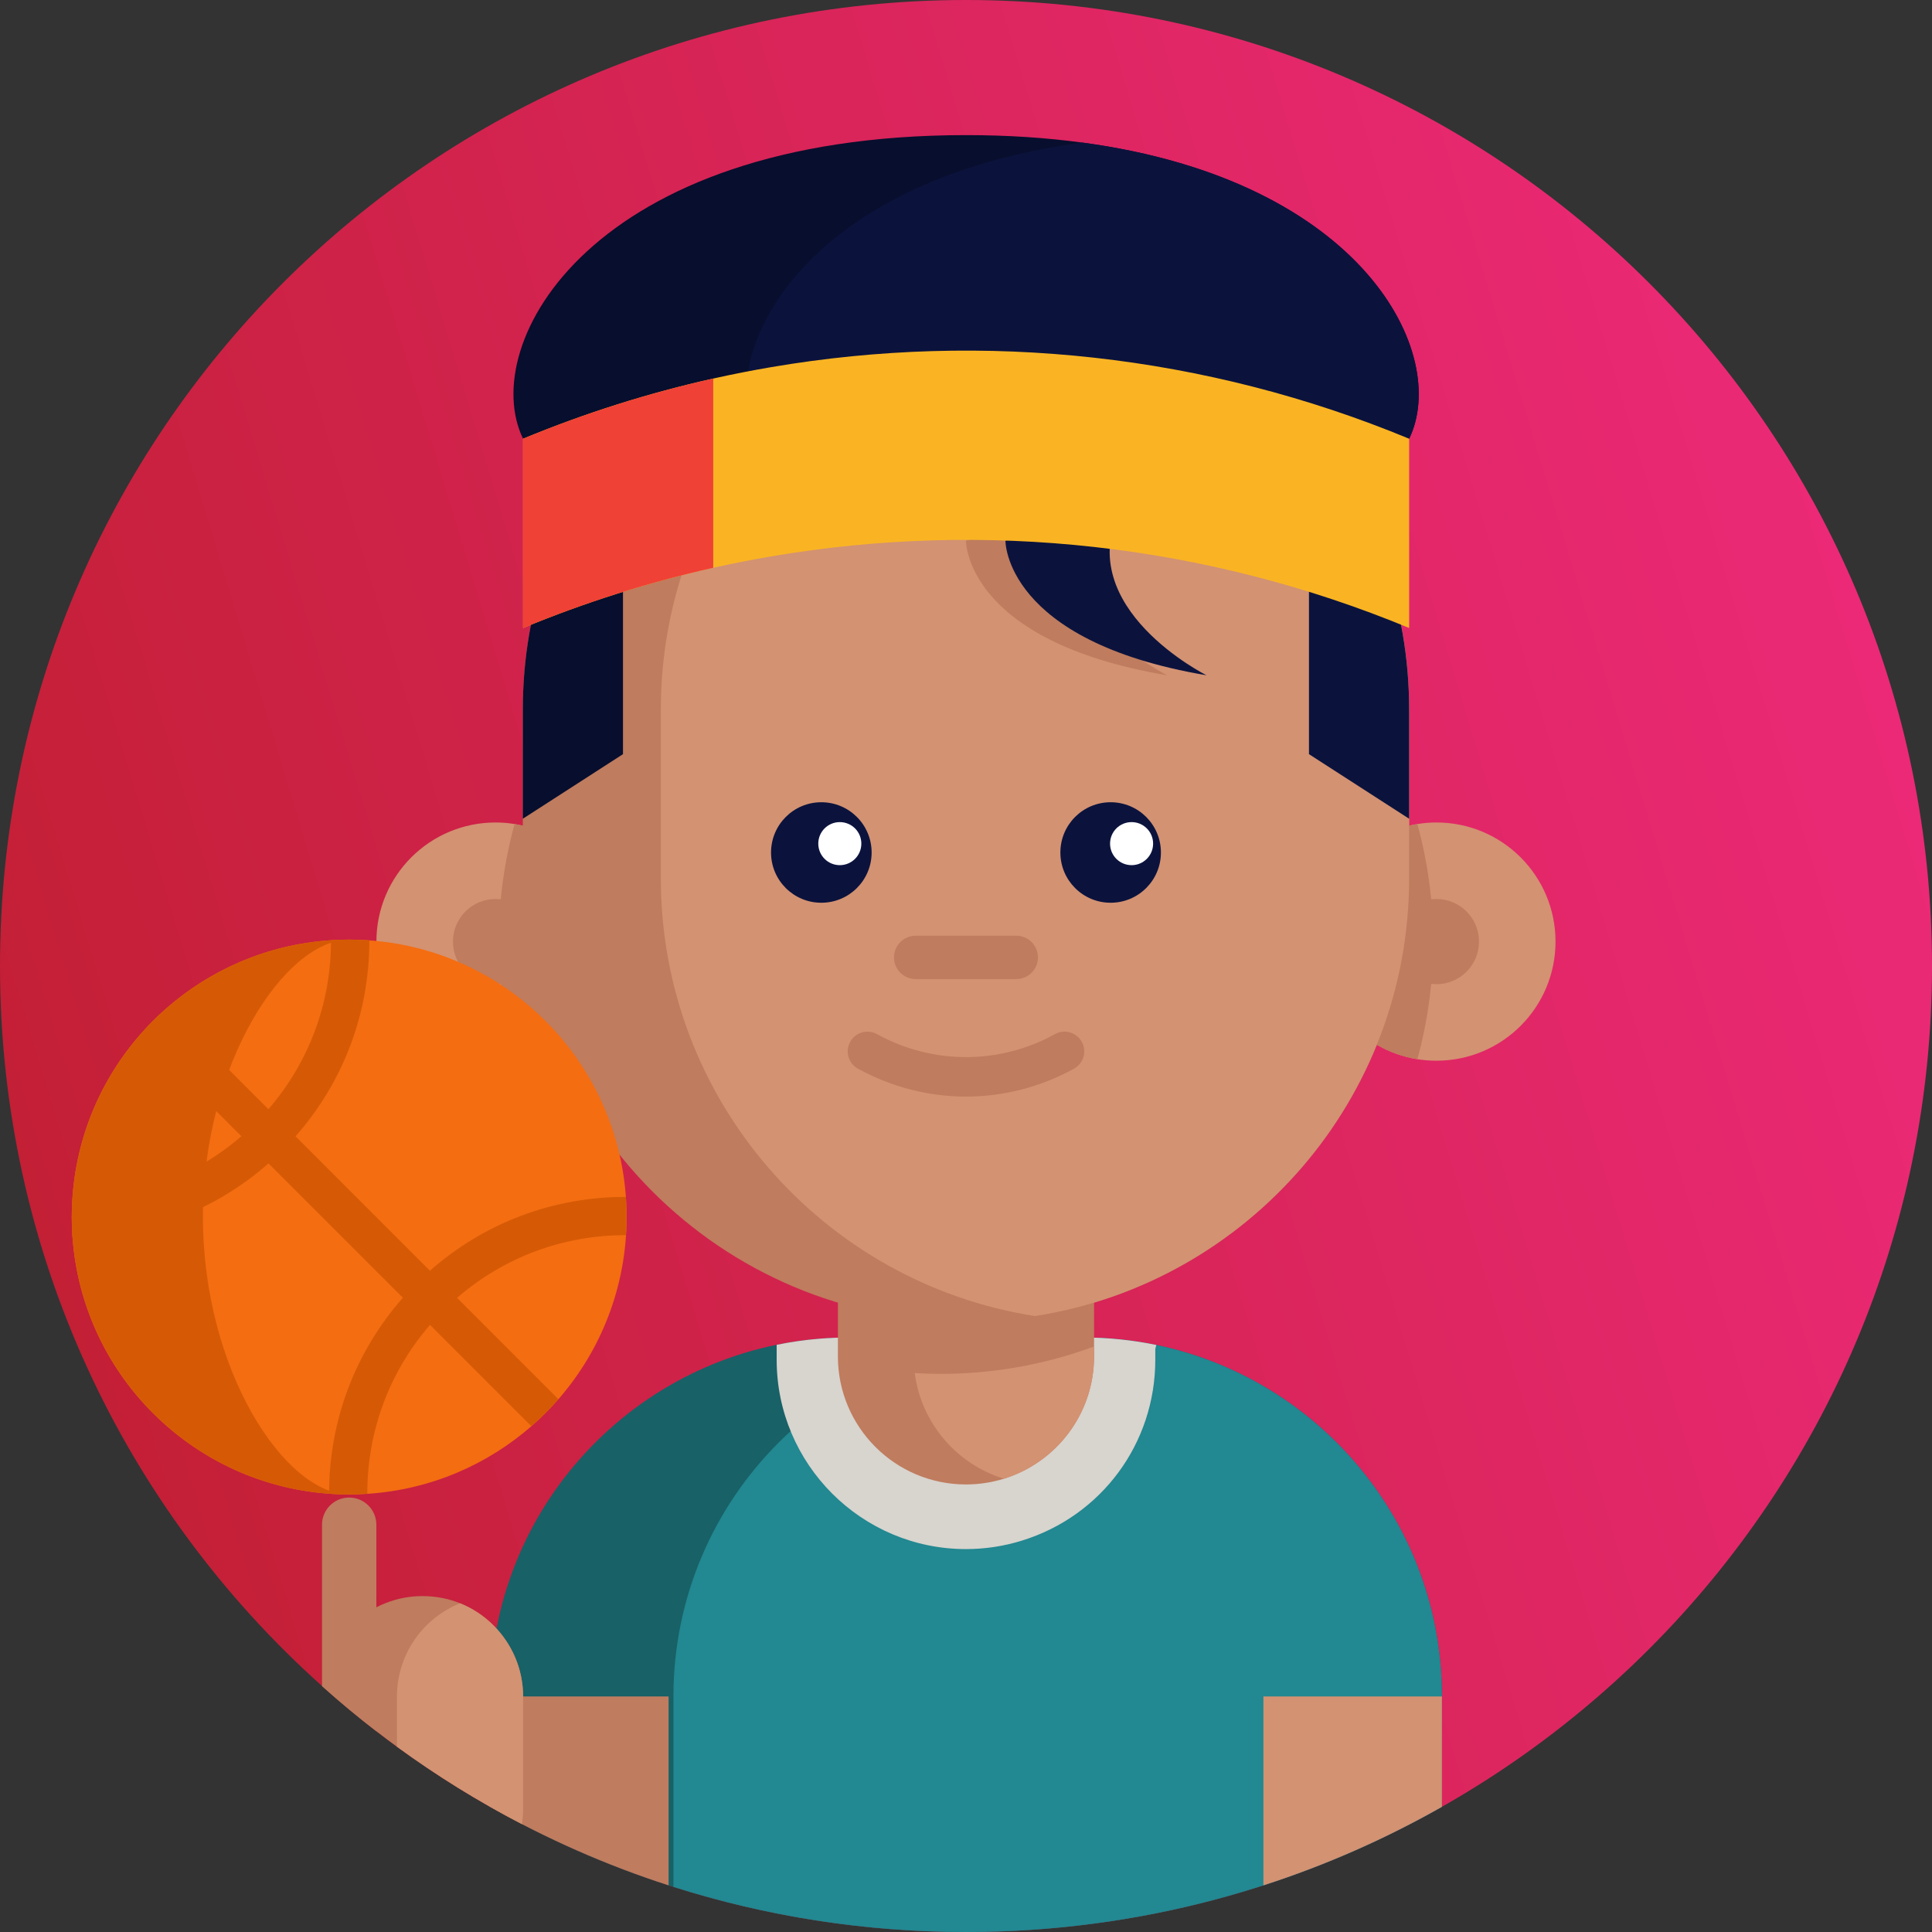 <svg width="46" height="46" viewBox="0 0 46 46" fill="none" xmlns="http://www.w3.org/2000/svg">
<rect x="0" y="0" width="46" height="46" fill="#333333" stroke="none"/>
<path d="M46 23C46 35.702 35.702 46 23 46C19.188 46 15.593 45.072 12.428 43.431C11.386 42.892 10.391 42.274 9.451 41.588C9.285 41.466 9.122 41.345 8.961 41.22C8.52 40.88 8.093 40.525 7.679 40.154C7.675 40.15 7.671 40.147 7.667 40.143C2.962 35.933 0 29.813 0 23C0 10.297 10.297 0 23 0C35.702 0 46 10.297 46 23Z" fill="url(#paint0_linear)"/>
<path d="M34.331 40.392V43.019C30.987 44.917 27.12 46 23 46C20.571 46 18.232 45.623 16.034 44.926C14.504 44.441 13.042 43.798 11.669 43.019V40.392C11.669 35.907 15.123 32.228 19.517 31.873C19.748 31.855 19.98 31.845 20.216 31.845H25.782C26.44 31.845 27.081 31.918 27.695 32.059C31.495 32.928 34.331 36.33 34.331 40.392Z" fill="#186167"/>
<path d="M34.331 40.392V43.019C30.987 44.917 27.12 46 23 46C20.571 46 18.232 45.623 16.034 44.926V40.392C16.034 35.672 19.861 31.845 24.582 31.845H25.782C30.504 31.845 34.331 35.672 34.331 40.392Z" fill="#228891"/>
<path d="M27.532 32.023C27.515 32.084 27.507 32.115 27.507 32.115V32.375C27.507 34.364 26.231 36.094 24.332 36.681C23.902 36.815 23.452 36.883 22.999 36.883C20.514 36.883 18.492 34.861 18.492 32.375V32.019C18.827 31.95 19.169 31.901 19.517 31.873C19.748 31.855 19.981 31.845 20.217 31.845H25.782C26.383 31.845 26.967 31.906 27.532 32.023Z" fill="#D8D4CE"/>
<path d="M26.049 28.552V32.295C26.049 33.665 25.146 34.823 23.901 35.208C23.617 35.296 23.313 35.344 22.999 35.344C21.315 35.344 19.95 33.979 19.95 32.295V28.552H26.049Z" fill="#BF7C5E"/>
<path d="M26.049 32.058V32.295C26.049 33.665 25.146 34.823 23.901 35.208C22.779 34.862 21.934 33.887 21.779 32.692C21.982 32.705 22.187 32.711 22.393 32.711C22.97 32.711 23.536 32.665 24.087 32.575C24.765 32.465 25.421 32.291 26.049 32.058Z" fill="#D39272"/>
<path d="M14.634 22.419C14.634 23.831 13.603 25.002 12.252 25.219C12.105 25.243 11.953 25.255 11.798 25.255C10.232 25.255 8.962 23.986 8.962 22.419C8.962 20.852 10.232 19.583 11.798 19.583C11.953 19.583 12.105 19.595 12.252 19.62C13.603 19.837 14.634 21.007 14.634 22.419Z" fill="#D39272"/>
<path d="M14.634 22.419C14.634 23.831 13.603 25.002 12.252 25.219C12.007 24.327 11.876 23.388 11.876 22.419C11.876 21.45 12.007 20.511 12.252 19.62C13.603 19.837 14.634 21.007 14.634 22.419Z" fill="#BF7C5E"/>
<path d="M12.812 22.419C12.812 22.979 12.358 23.433 11.798 23.433C11.239 23.433 10.785 22.979 10.785 22.419C10.785 21.859 11.239 21.405 11.798 21.405C12.358 21.405 12.812 21.859 12.812 22.419Z" fill="#BF7C5E"/>
<path d="M31.365 22.419C31.365 23.831 32.396 25.002 33.746 25.219C33.894 25.243 34.045 25.255 34.201 25.255C35.767 25.255 37.036 23.986 37.036 22.419C37.036 20.852 35.767 19.583 34.201 19.583C34.045 19.583 33.894 19.595 33.746 19.62C32.396 19.837 31.365 21.007 31.365 22.419Z" fill="#D39272"/>
<path d="M31.365 22.419C31.365 23.831 32.396 25.002 33.746 25.219C33.992 24.327 34.123 23.388 34.123 22.419C34.123 21.45 33.992 20.511 33.746 19.62C32.396 19.837 31.365 21.007 31.365 22.419Z" fill="#BF7C5E"/>
<path d="M33.551 16.894V20.912C33.551 26.163 29.715 30.518 24.693 31.327C24.676 31.33 24.658 31.333 24.641 31.335C24.107 31.421 23.558 31.463 22.999 31.463C17.172 31.463 12.448 26.739 12.448 20.912V16.894C12.448 15.667 12.657 14.488 13.044 13.393C14.487 9.286 18.4 6.342 22.999 6.342H23C23.558 6.342 24.108 6.386 24.643 6.47C29.689 7.259 33.551 11.626 33.551 16.894Z" fill="#BF7C5E"/>
<path d="M35.214 22.419C35.214 22.979 34.76 23.433 34.201 23.433C33.641 23.433 33.187 22.979 33.187 22.419C33.187 21.859 33.641 21.405 34.201 21.405C34.76 21.405 35.214 21.859 35.214 22.419Z" fill="#BF7C5E"/>
<path d="M33.551 16.894V20.912C33.551 26.163 29.715 30.518 24.693 31.327C24.676 31.33 24.658 31.333 24.641 31.335C19.594 30.547 15.734 26.18 15.734 20.912V16.894C15.734 11.626 19.595 7.259 24.643 6.47C29.689 7.259 33.551 11.626 33.551 16.894Z" fill="#D39272"/>
<path d="M20.753 20.298C20.753 20.959 20.217 21.494 19.555 21.494C18.894 21.494 18.358 20.959 18.358 20.298C18.358 19.637 18.894 19.101 19.555 19.101C20.217 19.101 20.753 19.637 20.753 20.298Z" fill="#0B133D"/>
<path d="M27.641 20.298C27.641 20.959 27.105 21.494 26.444 21.494C25.782 21.494 25.247 20.959 25.247 20.298C25.247 19.637 25.782 19.101 26.444 19.101C27.105 19.101 27.641 19.637 27.641 20.298Z" fill="#0B133D"/>
<path d="M20.508 20.086C20.508 20.37 20.279 20.599 19.995 20.599C19.712 20.599 19.483 20.37 19.483 20.086C19.483 19.803 19.712 19.574 19.995 19.574C20.279 19.574 20.508 19.803 20.508 20.086Z" fill="white"/>
<path d="M27.455 20.086C27.455 20.37 27.226 20.599 26.943 20.599C26.659 20.599 26.43 20.37 26.43 20.086C26.43 19.803 26.659 19.574 26.943 19.574C27.226 19.574 27.455 19.803 27.455 20.086Z" fill="white"/>
<path d="M24.196 23.311H21.803C21.517 23.311 21.286 23.08 21.286 22.795C21.286 22.51 21.517 22.279 21.803 22.279H24.196C24.482 22.279 24.713 22.51 24.713 22.795C24.713 23.08 24.482 23.311 24.196 23.311Z" fill="#BF7C5E"/>
<path d="M23 26.109C22.116 26.109 21.233 25.887 20.427 25.444C20.2 25.32 20.117 25.034 20.242 24.807C20.367 24.58 20.652 24.497 20.879 24.622C22.207 25.352 23.792 25.352 25.12 24.622C25.347 24.497 25.632 24.58 25.757 24.807C25.882 25.034 25.799 25.32 25.572 25.444C24.767 25.887 23.883 26.109 23 26.109Z" fill="#BF7C5E"/>
<path d="M33.551 10.446H12.454C11.359 8.193 14.083 3.217 23.002 3.217C24.002 3.217 24.924 3.28 25.771 3.395C32.483 4.299 34.523 8.445 33.551 10.446Z" fill="#080E2D"/>
<path d="M23 12.871C23 12.871 22.963 15.262 27.788 16.078C27.788 16.078 24.596 14.482 25.722 12.136" fill="#BF7C5E"/>
<path d="M23.939 12.871C23.939 12.871 23.902 15.262 28.727 16.078C28.727 16.078 25.535 14.482 26.661 12.136" fill="#0B133D"/>
<path d="M33.551 10.446H17.993C17.021 8.445 19.059 4.299 25.771 3.395C32.483 4.299 34.523 8.445 33.551 10.446Z" fill="#0B133D"/>
<path d="M14.833 12.566V17.956L12.448 19.494V16.894C12.448 15.667 12.657 14.488 13.044 13.393L14.833 12.566Z" fill="#080E2D"/>
<path d="M31.166 12.566V17.956L33.551 19.494V16.894C33.551 15.667 33.342 14.488 32.955 13.393L31.166 12.566Z" fill="#0B133D"/>
<path d="M33.551 10.446V14.952C28.712 12.948 23.446 12.38 18.364 13.247C17.901 13.326 17.441 13.416 16.982 13.519C15.444 13.863 13.93 14.341 12.454 14.952V10.446C13.93 9.835 15.444 9.357 16.982 9.013C17.441 8.91 17.901 8.82 18.364 8.741C23.446 7.874 28.712 8.441 33.551 10.446Z" fill="#FAB423"/>
<path d="M15.919 40.392V44.889C14.43 44.408 13.008 43.779 11.669 43.019V40.392H15.919Z" fill="#BF7C5E"/>
<path d="M34.331 40.392V43.019C32.992 43.779 31.57 44.408 30.081 44.889V40.392H34.331Z" fill="#D39272"/>
<path d="M16.982 9.013V13.519C15.444 13.863 13.93 14.341 12.454 14.952V10.446C13.93 9.835 15.444 9.357 16.982 9.013Z" fill="#EF4136"/>
<path d="M12.455 40.395V43.068C12.455 43.192 12.445 43.313 12.428 43.431C11.386 42.892 10.391 42.274 9.451 41.588C8.837 41.139 8.245 40.661 7.679 40.154C7.8 38.946 8.821 38.002 10.061 38.002C10.376 38.002 10.677 38.062 10.953 38.173C11.255 38.294 11.527 38.476 11.753 38.703C12.186 39.136 12.455 39.734 12.455 40.395Z" fill="#BF7C5E"/>
<path d="M12.455 40.395V43.068C12.455 43.192 12.445 43.313 12.428 43.431C11.386 42.892 10.391 42.274 9.451 41.588V40.395C9.451 39.389 10.072 38.527 10.953 38.173C11.255 38.294 11.527 38.476 11.753 38.703C12.186 39.136 12.455 39.734 12.455 40.395Z" fill="#D39272"/>
<path d="M8.961 36.303V41.22C8.52 40.88 8.093 40.525 7.679 40.154C7.675 40.15 7.671 40.147 7.667 40.143V36.303C7.667 35.946 7.956 35.656 8.314 35.656C8.671 35.656 8.961 35.946 8.961 36.303Z" fill="#BF7C5E"/>
<path d="M14.919 28.977C14.919 30.629 14.313 32.139 13.311 33.297C13.112 33.526 12.896 33.743 12.669 33.943C11.613 34.87 10.259 35.464 8.769 35.566C8.619 35.576 8.467 35.582 8.314 35.582C8.16 35.582 8.009 35.576 7.859 35.566C6.369 35.464 5.015 34.87 3.959 33.943C3.731 33.743 3.516 33.526 3.317 33.297C2.315 32.139 1.709 30.629 1.709 28.977C1.709 27.326 2.315 25.815 3.316 24.657C3.516 24.427 3.73 24.211 3.959 24.01C5.015 23.084 6.369 22.489 7.859 22.388C8.009 22.377 8.16 22.372 8.314 22.372C8.468 22.372 8.619 22.377 8.769 22.388C10.259 22.489 11.613 23.084 12.669 24.01C12.898 24.211 13.112 24.427 13.312 24.657C14.313 25.815 14.919 27.326 14.919 28.977Z" fill="#F46D11"/>
<path d="M4.832 28.977C4.832 25.329 6.785 22.372 8.314 22.372C4.666 22.372 1.709 25.329 1.709 28.977C1.709 32.625 4.666 35.582 8.314 35.582C6.785 35.582 4.832 32.625 4.832 28.977Z" fill="#D65A05"/>
<path d="M10.236 30.255C11.528 29.117 13.168 28.495 14.902 28.498C14.924 28.801 14.924 29.107 14.905 29.409C13.412 29.406 12.001 29.933 10.882 30.901L13.295 33.314C13.196 33.428 13.093 33.538 12.985 33.647C12.876 33.756 12.764 33.859 12.651 33.958L10.238 31.545C9.27 32.664 8.743 34.075 8.746 35.568C8.444 35.587 8.139 35.586 7.836 35.566C7.833 33.831 8.454 32.191 9.592 30.899L6.393 27.7C5.1 28.837 3.461 29.459 1.725 29.456C1.704 29.152 1.703 28.848 1.723 28.544C3.218 28.547 4.627 28.02 5.747 27.053L3.333 24.639C3.432 24.526 3.535 24.415 3.643 24.306C3.752 24.197 3.863 24.094 3.977 23.995L6.391 26.41C7.357 25.29 7.884 23.88 7.881 22.386C8.185 22.366 8.49 22.367 8.794 22.388C8.796 24.123 8.175 25.763 7.037 27.055L10.236 30.255Z" fill="#D65A05"/>
<defs>
<linearGradient id="paint0_linear" x1="-7.37198e-07" y1="45.939" x2="52.609" y2="30.044" gradientUnits="userSpaceOnUse">
<stop stop-color="#BE1E2D"/>
<stop offset="1" stop-color="#EE2A7B"/>
</linearGradient>
</defs>
</svg>

